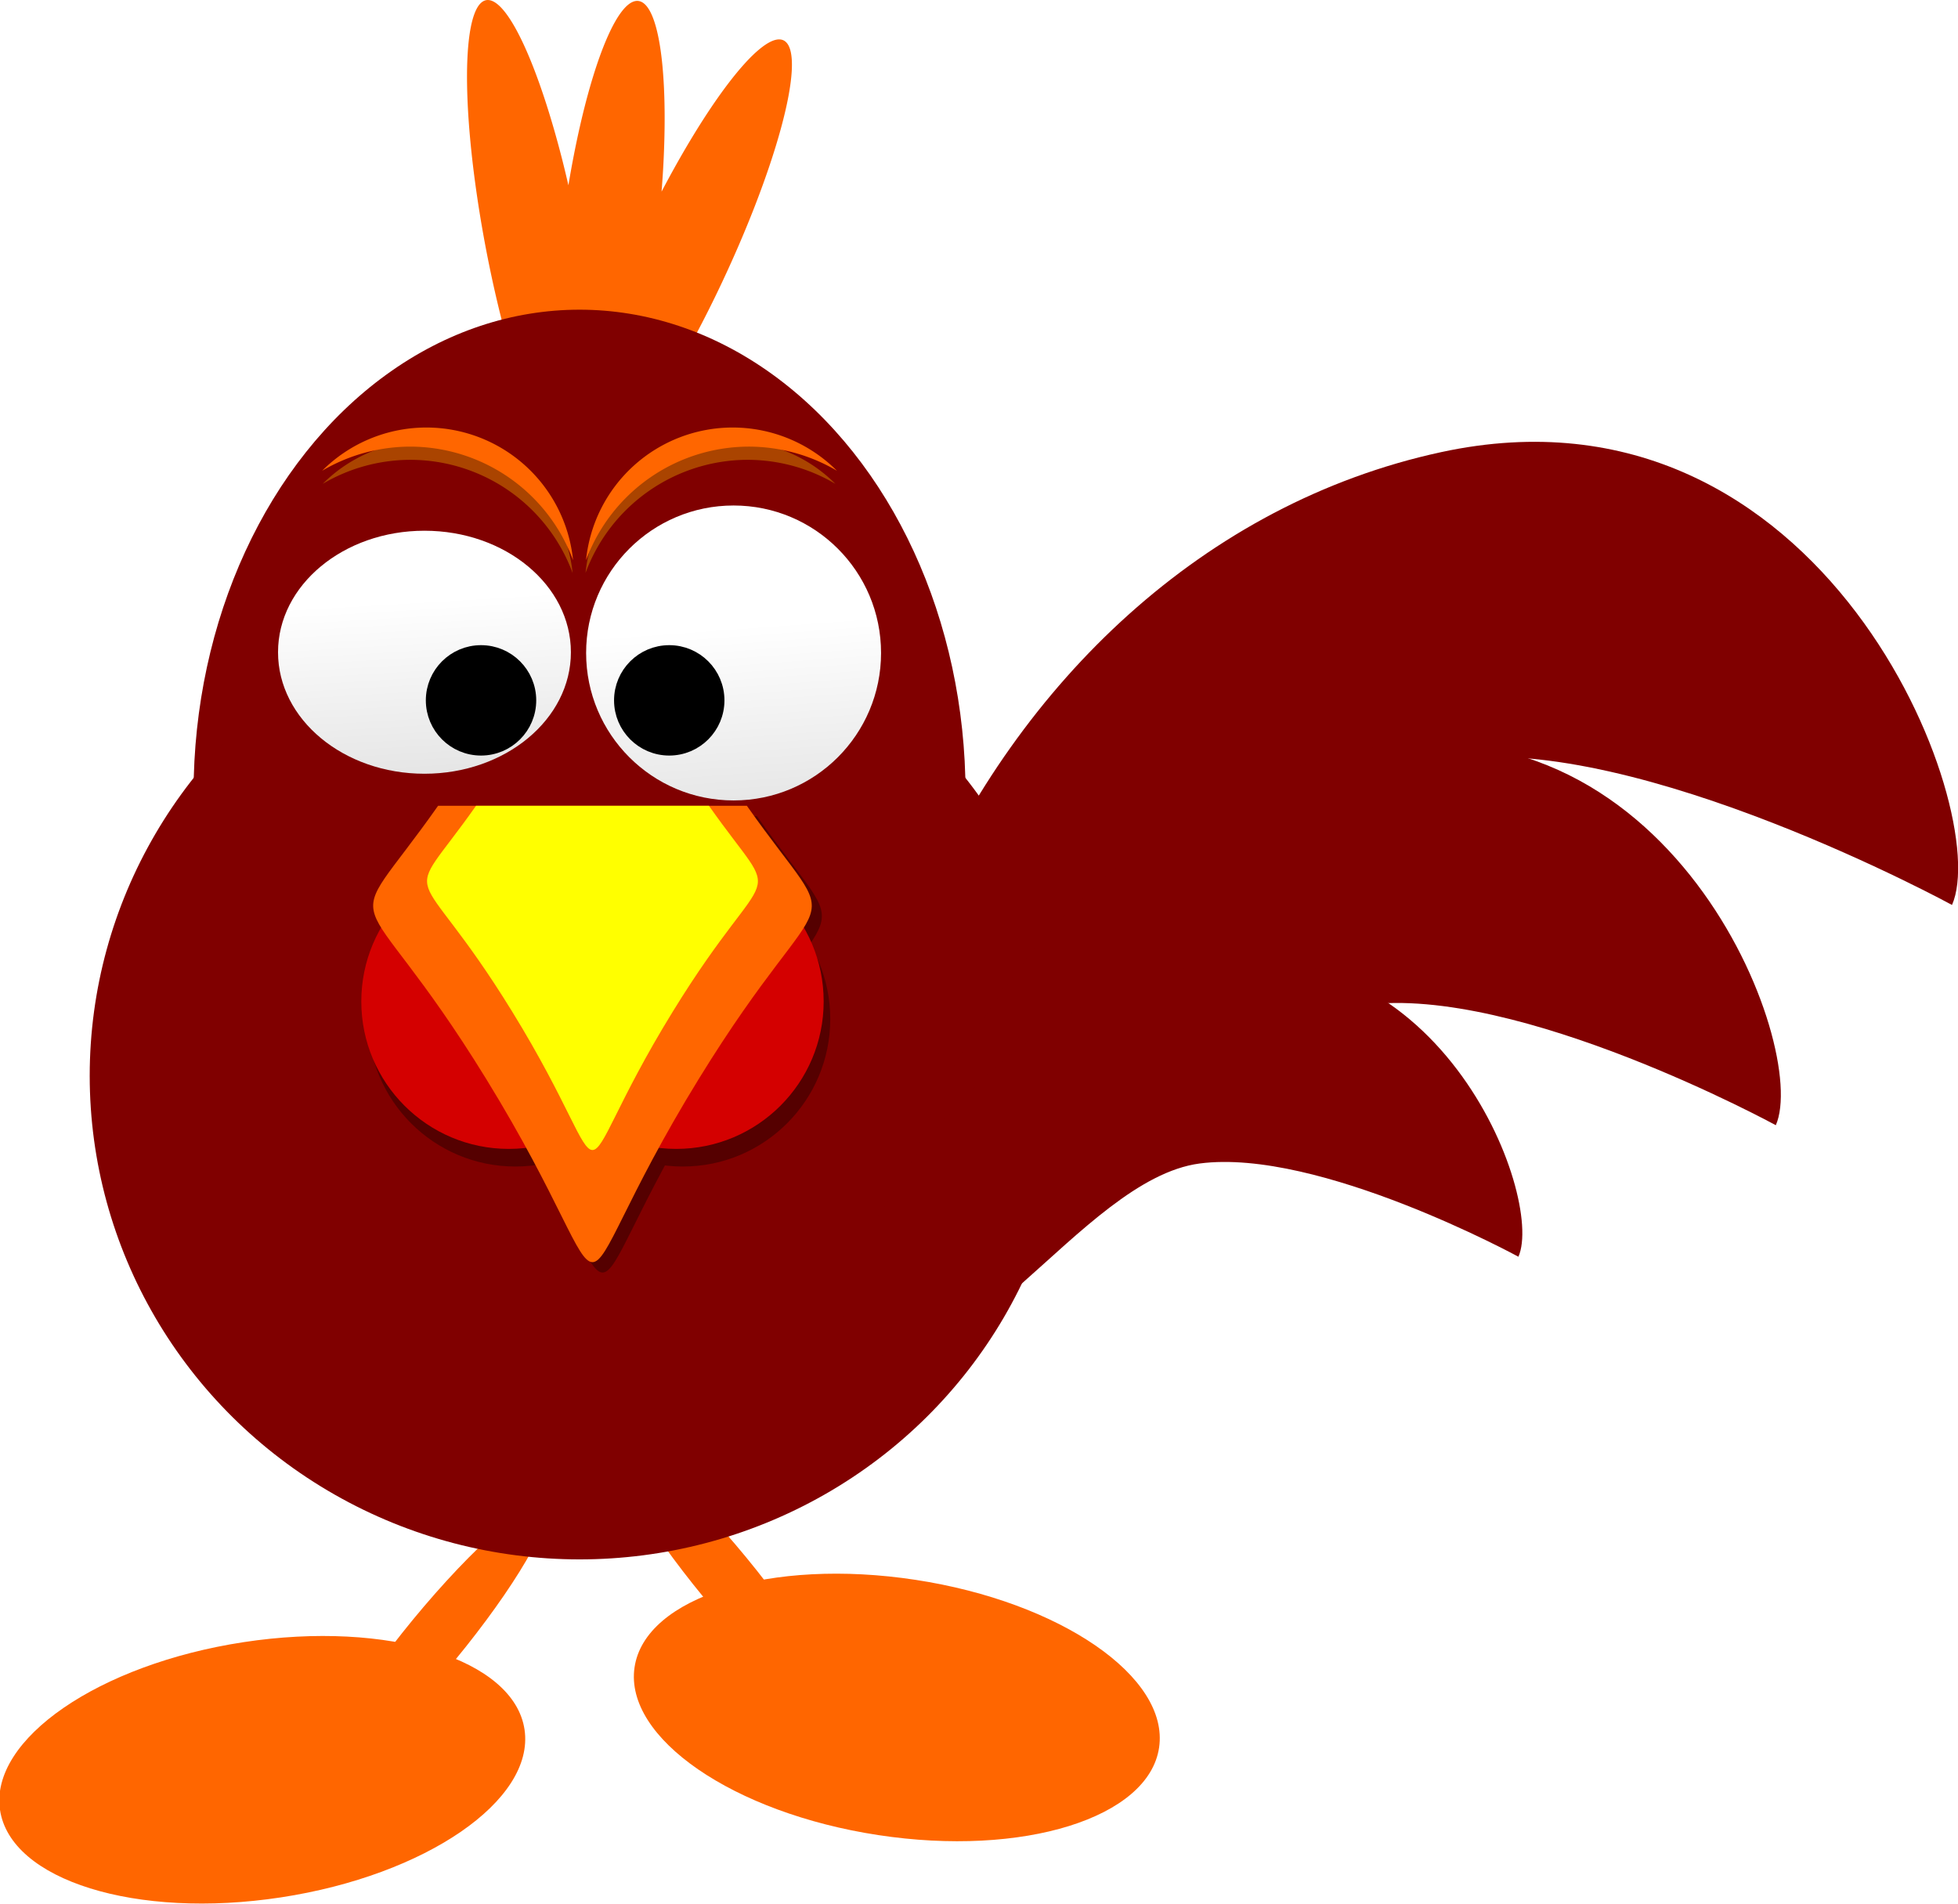 <?xml version="1.0" encoding="UTF-8" standalone="no"?>
<!-- Created with Inkscape (http://www.inkscape.org/) -->

<svg
   xmlns:dc="http://purl.org/dc/elements/1.1/"
   xmlns:cc="http://creativecommons.org/ns#"
   xmlns:rdf="http://www.w3.org/1999/02/22-rdf-syntax-ns#"
   xmlns:svg="http://www.w3.org/2000/svg"
   xmlns="http://www.w3.org/2000/svg"
   xmlns:xlink="http://www.w3.org/1999/xlink"
   xmlns:sodipodi="http://sodipodi.sourceforge.net/DTD/sodipodi-0.dtd"
   xmlns:inkscape="http://www.inkscape.org/namespaces/inkscape"
   width="163.771mm"
   height="159.273mm"
   viewBox="0 0 163.771 159.273"
   version="1.1"
   id="svg8"
   inkscape:version="0.92.4 (5da689c313, 2019-01-14)"
   sodipodi:docname="rooster.svg">
  <defs
     id="defs2">
    <linearGradient
       inkscape:collect="always"
       id="linearGradient5006">
      <stop
         style="stop-color:#e6e6e6;stop-opacity:1"
         offset="0"
         id="stop5002" />
      <stop
         style="stop-color:#ffffff;stop-opacity:1"
         offset="1"
         id="stop5004" />
    </linearGradient>
    <filter
       inkscape:collect="always"
       style="color-interpolation-filters:sRGB"
       id="filter4970"
       x="-0.024"
       width="1.049"
       y="-0.024"
       height="1.047">
      <feGaussianBlur
         inkscape:collect="always"
         stdDeviation="0.576"
         id="feGaussianBlur4972" />
    </filter>
    <filter
       inkscape:collect="always"
       style="color-interpolation-filters:sRGB"
       id="filter4996"
       x="-0.02"
       width="1.039"
       y="-0.031"
       height="1.062">
      <feGaussianBlur
         inkscape:collect="always"
         stdDeviation="0.487"
         id="feGaussianBlur4998" />
    </filter>
    <linearGradient
       inkscape:collect="always"
       xlink:href="#linearGradient5006"
       id="linearGradient5008"
       x1="-90.071"
       y1="129.227"
       x2="-88.766"
       y2="107.399"
       gradientUnits="userSpaceOnUse" />
    <linearGradient
       inkscape:collect="always"
       xlink:href="#linearGradient5006"
       id="linearGradient5016"
       x1="132.086"
       y1="133.863"
       x2="130.378"
       y2="110.728"
       gradientUnits="userSpaceOnUse" />
    <filter
       inkscape:collect="always"
       style="color-interpolation-filters:sRGB"
       id="filter5065"
       x="-0.06"
       width="1.121"
       y="-0.234"
       height="1.469">
      <feGaussianBlur
         inkscape:collect="always"
         stdDeviation="1.666"
         id="feGaussianBlur5067" />
    </filter>
  </defs>
  <sodipodi:namedview
     id="base"
     pagecolor="#ffffff"
     bordercolor="#666666"
     borderopacity="1.0"
     inkscape:pageopacity="0.0"
     inkscape:pageshadow="2"
     inkscape:zoom="0.49497475"
     inkscape:cx="228.19734"
     inkscape:cy="319.83976"
     inkscape:document-units="mm"
     inkscape:current-layer="layer1"
     showgrid="false"
     inkscape:window-width="1920"
     inkscape:window-height="1017"
     inkscape:window-x="-8"
     inkscape:window-y="-8"
     inkscape:window-maximized="1"
     fit-margin-top="0"
     fit-margin-left="0"
     fit-margin-right="0"
     fit-margin-bottom="0" />
  <g
     inkscape:label="Layer 1"
     inkscape:groupmode="layer"
     id="layer1"
     transform="translate(-38.654,-67.85)">
    <g
       id="g5114"
       transform="matrix(0.65,0,0,0.65,15.267,48.233)"
       style="stroke-width:1.539">
      <g
         transform="translate(-1.287)"
         id="g4867"
         style="stroke-width:1.539">
        <ellipse
           style="opacity:1;fill:#ff6600;fill-opacity:1;fill-rule:nonzero;stroke:none;stroke-width:2.855;stroke-linecap:round;stroke-linejoin:round;stroke-miterlimit:4;stroke-dasharray:none;stroke-opacity:1"
           id="path1104-1-9-6"
           cx="277.038"
           cy="455.644"
           rx="21.218"
           ry="7.736"
           transform="matrix(0.675,-0.738,-0.206,0.978,0,0)"
           inkscape:transform-center-x="-12.516578"
           inkscape:transform-center-y="0.24326992" />
        <ellipse
           transform="matrix(0.989,-0.151,0.145,0.989,0,0)"
           ry="16.603"
           rx="34.126"
           cy="265.791"
           cx="32.838"
           id="ellipse4858"
           style="opacity:1;fill:#ff6600;fill-opacity:1;fill-rule:nonzero;stroke:none;stroke-width:2.035;stroke-linecap:round;stroke-linejoin:round;stroke-miterlimit:4;stroke-dasharray:none;stroke-opacity:1" />
      </g>
      <g
         transform="matrix(-1,0,0,1,222.399,-8.018)"
         id="g4873"
         style="stroke-width:1.539">
        <ellipse
           inkscape:transform-center-y="0.24326992"
           inkscape:transform-center-x="-12.516578"
           transform="matrix(0.675,-0.738,-0.206,0.978,0,0)"
           ry="7.736"
           rx="21.218"
           cy="455.644"
           cx="277.038"
           id="ellipse4869"
           style="opacity:1;fill:#ff6600;fill-opacity:1;fill-rule:nonzero;stroke:none;stroke-width:2.855;stroke-linecap:round;stroke-linejoin:round;stroke-miterlimit:4;stroke-dasharray:none;stroke-opacity:1" />
        <ellipse
           style="opacity:1;fill:#ff6600;fill-opacity:1;fill-rule:nonzero;stroke:none;stroke-width:2.035;stroke-linecap:round;stroke-linejoin:round;stroke-miterlimit:4;stroke-dasharray:none;stroke-opacity:1"
           id="ellipse4871"
           cx="32.838"
           cy="265.791"
           rx="34.126"
           ry="16.603"
           transform="matrix(0.989,-0.151,0.145,0.989,0,0)" />
      </g>
      <path
         inkscape:connector-curvature="0"
         id="path1104-1-7-7"
         d="m 98.939,30.196 a 31.545,6.042 79.15 0 0 -1.912,1.774 31.545,6.042 79.15 0 0 3.563,39.589 31.545,6.042 79.15 0 0 9.748,20.579 6.081,31.341 25.144 0 0 2.428,-0.796 6.081,31.341 25.144 0 0 20.35,-34.653 6.081,31.341 25.144 0 0 1.071,-20.553 6.081,31.341 25.144 0 0 -13.077,18.703 6.15,30.99 7.081 0 0 0.195,-2.799 6.15,30.99 7.081 0 0 -5.308,-20.392 6.15,30.99 7.081 0 0 -6.875,22.372 31.545,6.042 79.15 0 0 -0.772,-3.208 31.545,6.042 79.15 0 0 -9.412,-20.615 z"
         style="opacity:1;fill:#ff6600;fill-opacity:1;fill-rule:nonzero;stroke:none;stroke-width:2.035;stroke-linecap:round;stroke-linejoin:round;stroke-miterlimit:4;stroke-dasharray:none;stroke-opacity:1" />
      <ellipse
         ry="62.23"
         rx="49.668"
         cy="132.259"
         cx="110.556"
         id="path815-3-0"
         style="opacity:1;fill:#800000;fill-opacity:1;fill-rule:nonzero;stroke:none;stroke-width:2.035;stroke-linecap:round;stroke-linejoin:round;stroke-miterlimit:4;stroke-dasharray:none;stroke-opacity:1" />
      <ellipse
         ry="62.23"
         rx="63.032"
         cy="168.608"
         cx="110.556"
         id="path815-3-0-7"
         style="opacity:1;fill:#800000;fill-opacity:1;fill-rule:nonzero;stroke:none;stroke-width:2.035;stroke-linecap:round;stroke-linejoin:round;stroke-miterlimit:4;stroke-dasharray:none;stroke-opacity:1" />
      <ellipse
         ry="15.635"
         rx="18.843"
         transform="scale(-1,1)"
         cy="114.108"
         cx="-90.6"
         id="path967-4"
         style="opacity:1;fill:url(#linearGradient5008);fill-opacity:1;fill-rule:nonzero;stroke:none;stroke-width:2.035;stroke-linecap:round;stroke-linejoin:round;stroke-miterlimit:4;stroke-dasharray:none;stroke-opacity:1" />
      <circle
         r="18.976"
         cy="114.202"
         cx="130.378"
         id="path967-4-0"
         style="opacity:1;fill:url(#linearGradient5016);fill-opacity:1;fill-rule:nonzero;stroke:none;stroke-width:2.035;stroke-linecap:round;stroke-linejoin:round;stroke-miterlimit:4;stroke-dasharray:none;stroke-opacity:1" />
      <circle
         transform="scale(-1,1)"
         r="6.085"
         cy="120.3"
         cx="-122.099"
         id="path984-1"
         style="opacity:1;fill:#000000;fill-opacity:1;fill-rule:nonzero;stroke:#000000;stroke-width:2.035;stroke-linecap:round;stroke-linejoin:round;stroke-miterlimit:4;stroke-dasharray:none;stroke-opacity:1" />
      <circle
         r="6.085"
         cy="120.3"
         cx="97.879"
         id="path984-1-6"
         style="opacity:1;fill:#000000;fill-opacity:1;fill-rule:nonzero;stroke:#000000;stroke-width:2.035;stroke-linecap:round;stroke-linejoin:round;stroke-miterlimit:4;stroke-dasharray:none;stroke-opacity:1" />
      <g
         transform="translate(1.299,1.336)"
         id="g4960"
         style="fill:#550000;stroke:none;stroke-width:1.539;filter:url(#filter4970)">
        <path
           inkscape:connector-curvature="0"
           id="path4956"
           d="m 92.355,133.863 c -12.911,18.343 -10.858,7.452 6.169,35.122 19.369,31.475 8.023,31.475 27.392,0 17.028,-27.67 19.08,-16.779 6.169,-35.122 z"
           style="opacity:1;vector-effect:none;fill:#550000;fill-opacity:1;fill-rule:nonzero;stroke:none;stroke-width:0.408;stroke-linecap:round;stroke-linejoin:round;stroke-miterlimit:4;stroke-dasharray:none;stroke-dashoffset:0;stroke-opacity:1" />
        <path
           style="opacity:1;vector-effect:none;fill:#550000;fill-opacity:1;fill-rule:nonzero;stroke:none;stroke-width:0.408;stroke-linecap:round;stroke-linejoin:round;stroke-miterlimit:4;stroke-dasharray:none;stroke-dashoffset:0;stroke-opacity:1"
           d="m 97.237,133.863 c -9.738,13.836 -8.19,5.621 4.653,26.491 14.609,23.74 6.051,23.74 20.661,0 12.843,-20.87 14.391,-12.655 4.653,-26.491 z"
           id="path4958"
           inkscape:connector-curvature="0" />
      </g>
      <g
         style="fill:#550000;stroke-width:1.539;filter:url(#filter4996)"
         id="g4982"
         transform="translate(2.36,2.268)">
        <g
           style="fill:#550000;fill-opacity:1;stroke-width:1.539"
           transform="translate(-38.898,59.737)"
           id="g4976">
          <circle
             style="opacity:1;fill:#550000;fill-opacity:1;fill-rule:nonzero;stroke:none;stroke-width:2.035;stroke-linecap:round;stroke-linejoin:round;stroke-miterlimit:4;stroke-dasharray:none;stroke-opacity:1"
             id="circle4974"
             cx="138.837"
             cy="99.304"
             r="18.976" />
        </g>
        <g
           id="g4980"
           transform="translate(-17.354,59.737)"
           style="fill:#550000;stroke-width:1.539">
          <circle
             r="18.976"
             cy="99.304"
             cx="138.837"
             id="circle4978"
             style="opacity:1;fill:#550000;fill-opacity:1;fill-rule:nonzero;stroke:none;stroke-width:2.035;stroke-linecap:round;stroke-linejoin:round;stroke-miterlimit:4;stroke-dasharray:none;stroke-opacity:1" />
        </g>
      </g>
      <g
         transform="translate(1.51)"
         id="g4837"
         style="stroke-width:1.539">
        <g
           id="g1654"
           transform="translate(-38.898,59.737)"
           style="fill:#d40000;fill-opacity:1;stroke-width:1.539">
          <circle
             r="18.976"
             cy="99.304"
             cx="138.837"
             id="path1649"
             style="opacity:1;fill:#d40000;fill-opacity:1;fill-rule:nonzero;stroke:none;stroke-width:2.035;stroke-linecap:round;stroke-linejoin:round;stroke-miterlimit:4;stroke-dasharray:none;stroke-opacity:1" />
        </g>
        <g
           style="fill:#d40000;stroke-width:1.539"
           transform="translate(-17.354,59.737)"
           id="g4831">
          <circle
             style="opacity:1;fill:#d40000;fill-opacity:1;fill-rule:nonzero;stroke:none;stroke-width:2.035;stroke-linecap:round;stroke-linejoin:round;stroke-miterlimit:4;stroke-dasharray:none;stroke-opacity:1"
             id="circle4829"
             cx="138.837"
             cy="99.304"
             r="18.976" />
        </g>
      </g>
      <g
         style="stroke:none;stroke-width:1.539"
         id="g4827">
        <path
           style="opacity:1;vector-effect:none;fill:#ff6600;fill-opacity:1;fill-rule:nonzero;stroke:none;stroke-width:0.408;stroke-linecap:round;stroke-linejoin:round;stroke-miterlimit:4;stroke-dasharray:none;stroke-dashoffset:0;stroke-opacity:1"
           d="m 92.355,133.863 c -12.911,18.343 -10.858,7.452 6.169,35.122 19.369,31.475 8.023,31.475 27.392,0 17.028,-27.67 19.08,-16.779 6.169,-35.122 z"
           id="path4801"
           inkscape:connector-curvature="0" />
        <path
           inkscape:connector-curvature="0"
           id="path4823"
           d="m 97.237,133.863 c -9.738,13.836 -8.19,5.621 4.653,26.491 14.609,23.74 6.051,23.74 20.661,0 12.843,-20.87 14.391,-12.655 4.653,-26.491 z"
           style="opacity:1;vector-effect:none;fill:#ffff00;fill-opacity:1;fill-rule:nonzero;stroke:none;stroke-width:0.408;stroke-linecap:round;stroke-linejoin:round;stroke-miterlimit:4;stroke-dasharray:none;stroke-dashoffset:0;stroke-opacity:1" />
      </g>
      <g
         id="g4924"
         style="stroke-width:1.539">
        <path
           style="fill:#800000;fill-opacity:1;fill-rule:evenodd;stroke:none;stroke-width:0.407px;stroke-linecap:butt;stroke-linejoin:miter;stroke-opacity:1"
           d="m 154.599,146.627 c 12.494,-28.64 36.278,-51.658 66.817,-58.265 49.42,-10.691 71.072,46.221 65.748,58.265 0,0 -40.154,-21.902 -64.095,-18.75 -24.138,3.178 -48.28,49.084 -69.134,36.52 -5.077,-3.059 -1.707,-12.337 0.663,-17.77 z"
           id="path4915"
           inkscape:connector-curvature="0"
           sodipodi:nodetypes="ssssss" />
        <path
           sodipodi:nodetypes="ssssss"
           inkscape:connector-curvature="0"
           id="path4917"
           d="m 155.089,174.968 c 10.311,-23.635 29.939,-42.632 55.142,-48.084 40.785,-8.823 58.653,38.144 54.26,48.084 0,0 -33.138,-18.075 -52.895,-15.474 -19.92,2.623 -39.844,40.507 -57.053,30.138 -4.19,-2.524 -1.409,-10.181 0.547,-14.665 z"
           style="fill:#800000;fill-opacity:1;fill-rule:evenodd;stroke:none;stroke-width:0.407px;stroke-linecap:butt;stroke-linejoin:miter;stroke-opacity:1" />
        <path
           style="fill:#800000;fill-opacity:1;fill-rule:evenodd;stroke:none;stroke-width:0.407px;stroke-linecap:butt;stroke-linejoin:miter;stroke-opacity:1"
           d="m 146.538,191.893 c 7.995,-18.327 23.215,-33.057 42.758,-37.285 31.625,-6.841 45.481,29.578 42.074,37.285 0,0 -25.696,-14.015 -41.016,-11.998 -15.447,2.034 -30.895,31.41 -44.24,23.37 -3.249,-1.957 -1.092,-7.895 0.424,-11.371 z"
           id="path4919"
           inkscape:connector-curvature="0"
           sodipodi:nodetypes="ssssss" />
      </g>
      <g
         style="fill:#aa4400;stroke-width:1.545;filter:url(#filter5065)"
         transform="matrix(0.996,0,0,0.996,0.379,2.049)"
         id="g5055">
        <path
           inkscape:connector-curvature="0"
           id="path5051"
           d="m 130.271,85.192 a 18.976,18.976 0 0 0 -18.879,17.071 22.378,22.378 0 0 1 20.958,-14.614 22.378,22.378 0 0 1 11.328,3.107 18.976,18.976 0 0 0 -13.407,-5.564 z"
           style="opacity:1;fill:#aa4400;fill-opacity:1;fill-rule:nonzero;stroke:none;stroke-width:2.044;stroke-linecap:round;stroke-linejoin:round;stroke-miterlimit:4;stroke-dasharray:none;stroke-opacity:1" />
        <path
           style="opacity:1;fill:#aa4400;fill-opacity:1;fill-rule:nonzero;stroke:none;stroke-width:2.044;stroke-linecap:round;stroke-linejoin:round;stroke-miterlimit:4;stroke-dasharray:none;stroke-opacity:1"
           d="M 90.841,85.192 A 18.976,18.976 0 0 1 109.721,102.264 22.378,22.378 0 0 0 88.762,87.65 22.378,22.378 0 0 0 77.434,90.756 18.976,18.976 0 0 1 90.841,85.192 Z"
           id="path5053"
           inkscape:connector-curvature="0" />
      </g>
      <g
         id="g5049"
         style="stroke-width:1.539">
        <path
           style="opacity:1;fill:#ff6600;fill-opacity:1;fill-rule:nonzero;stroke:none;stroke-width:2.035;stroke-linecap:round;stroke-linejoin:round;stroke-miterlimit:4;stroke-dasharray:none;stroke-opacity:1"
           d="m 130.271,85.192 a 18.976,18.976 0 0 0 -18.879,17.071 22.378,22.378 0 0 1 20.958,-14.614 22.378,22.378 0 0 1 11.328,3.107 18.976,18.976 0 0 0 -13.407,-5.564 z"
           id="circle5018"
           inkscape:connector-curvature="0" />
        <path
           inkscape:connector-curvature="0"
           id="path5027"
           d="M 90.841,85.192 A 18.976,18.976 0 0 1 109.721,102.264 22.378,22.378 0 0 0 88.762,87.65 22.378,22.378 0 0 0 77.434,90.756 18.976,18.976 0 0 1 90.841,85.192 Z"
           style="opacity:1;fill:#ff6600;fill-opacity:1;fill-rule:nonzero;stroke:none;stroke-width:2.035;stroke-linecap:round;stroke-linejoin:round;stroke-miterlimit:4;stroke-dasharray:none;stroke-opacity:1" />
      </g>
    </g>
  </g>
</svg>
